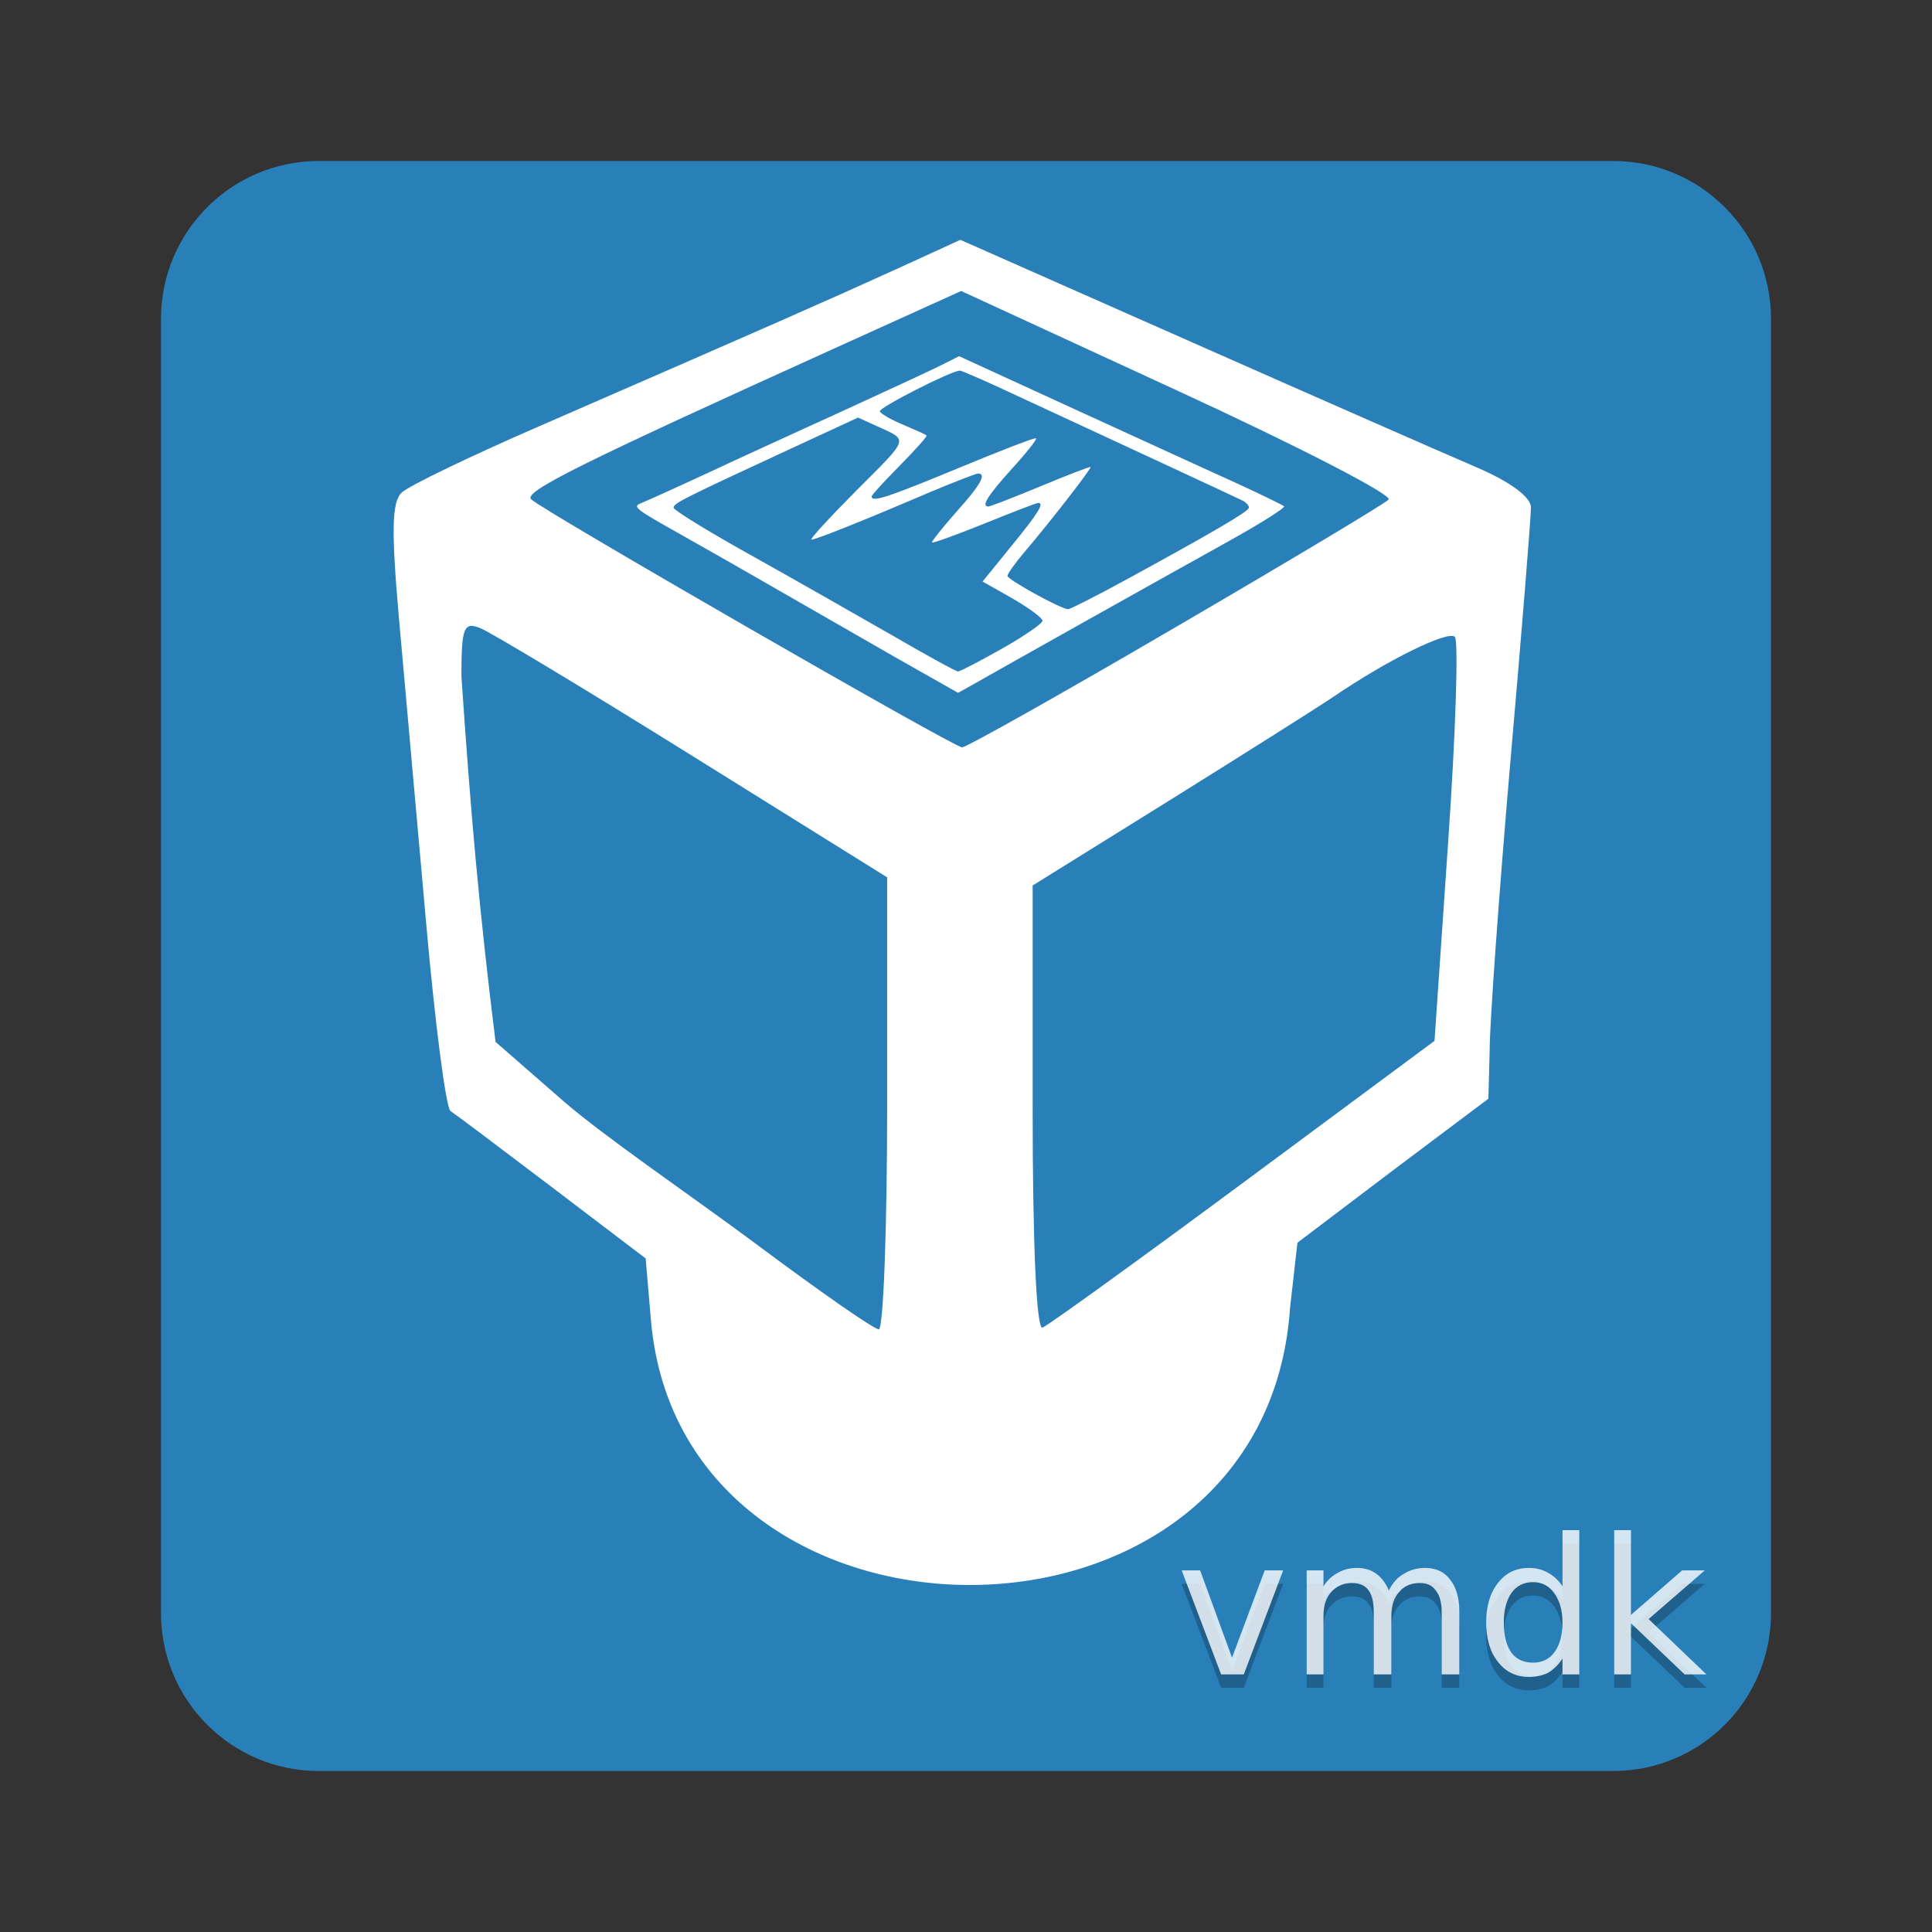 <svg xmlns="http://www.w3.org/2000/svg" xmlns:xlink="http://www.w3.org/1999/xlink" width="36pt" height="36pt" version="1.1" viewBox="0 0 36 36">
 <rect x="0" y="0" width="36" height="36" fill="#333333" stroke="none"/>
 <defs>
  <symbol id="glyph0-1" overflow="visible">
   <path d="M 0.109 -1.938 L 0.453 -1.938 L 1.047 -0.312 L 1.656 -1.938 L 2 -1.938 L 1.266 0 L 0.844 0 Z M 0.109 -1.938"/>
  </symbol>
  <symbol id="glyph0-2" overflow="visible">
   <path d="M 1.859 -1.562 C 1.93 -1.707 2.023 -1.812 2.141 -1.875 C 2.254 -1.945 2.383 -1.984 2.531 -1.984 C 2.738 -1.984 2.895 -1.91 3 -1.766 C 3.113 -1.629 3.172 -1.43 3.172 -1.172 L 3.172 0 L 2.844 0 L 2.844 -1.156 C 2.844 -1.344 2.805 -1.477 2.734 -1.562 C 2.672 -1.656 2.57 -1.703 2.438 -1.703 C 2.27 -1.703 2.141 -1.645 2.047 -1.531 C 1.953 -1.426 1.906 -1.281 1.906 -1.094 L 1.906 0 L 1.578 0 L 1.578 -1.156 C 1.578 -1.344 1.547 -1.477 1.484 -1.562 C 1.422 -1.656 1.316 -1.703 1.172 -1.703 C 1.016 -1.703 0.883 -1.645 0.781 -1.531 C 0.688 -1.426 0.641 -1.281 0.641 -1.094 L 0.641 0 L 0.328 0 L 0.328 -1.938 L 0.641 -1.938 L 0.641 -1.641 C 0.711 -1.754 0.801 -1.836 0.906 -1.891 C 1.008 -1.953 1.129 -1.984 1.266 -1.984 C 1.41 -1.984 1.531 -1.945 1.625 -1.875 C 1.727 -1.801 1.805 -1.695 1.859 -1.562 Z M 1.859 -1.562"/>
  </symbol>
  <symbol id="glyph0-3" overflow="visible">
   <path d="M 1.625 -1.641 L 1.625 -2.688 L 1.938 -2.688 L 1.938 0 L 1.625 0 L 1.625 -0.297 C 1.551 -0.18 1.461 -0.094 1.359 -0.031 C 1.254 0.02 1.133 0.047 1 0.047 C 0.758 0.047 0.566 -0.047 0.422 -0.234 C 0.273 -0.422 0.203 -0.664 0.203 -0.969 C 0.203 -1.27 0.273 -1.516 0.422 -1.703 C 0.566 -1.891 0.758 -1.984 1 -1.984 C 1.133 -1.984 1.254 -1.953 1.359 -1.891 C 1.461 -1.836 1.551 -1.754 1.625 -1.641 Z M 0.531 -0.969 C 0.531 -0.727 0.578 -0.539 0.672 -0.406 C 0.766 -0.281 0.898 -0.219 1.078 -0.219 C 1.242 -0.219 1.375 -0.281 1.469 -0.406 C 1.57 -0.539 1.625 -0.727 1.625 -0.969 C 1.625 -1.195 1.57 -1.379 1.469 -1.516 C 1.375 -1.648 1.242 -1.719 1.078 -1.719 C 0.898 -1.719 0.766 -1.648 0.672 -1.516 C 0.578 -1.379 0.531 -1.195 0.531 -0.969 Z M 0.531 -0.969"/>
  </symbol>
  <symbol id="glyph0-4" overflow="visible">
   <path d="M 0.328 -2.688 L 0.641 -2.688 L 0.641 -1.109 L 1.594 -1.938 L 2.016 -1.938 L 0.969 -1.031 L 2.047 0 L 1.641 0 L 0.641 -0.953 L 0.641 0 L 0.328 0 Z M 0.328 -2.688"/>
  </symbol>
  <filter id="alpha" width="100%" height="100%" x="0%" y="0%" filterUnits="objectBoundingBox">
   <feColorMatrix in="SourceGraphic" type="matrix" values="0 0 0 0 1 0 0 0 0 1 0 0 0 0 1 0 0 0 1 0"/>
  </filter>
  <mask id="mask0">
   <g filter="url(#alpha)">
    <rect width="36" height="36" x="0" y="0" style="fill:rgb(0%,0%,0%);fill-opacity:0.302"/>
   </g>
  </mask>
  <mask id="mask1">
   <g filter="url(#alpha)">
    <rect width="36" height="36" x="0" y="0" style="fill:rgb(0%,0%,0%);fill-opacity:0.8"/>
   </g>
  </mask>
  <clipPath id="clip2">
   <rect width="36" height="36" x="0" y="0"/>
  </clipPath>
  <g id="surface6" clip-path="url(#clip2)">
   <g style="fill:rgb(0%,0%,0%)">
    <use x="21.91" y="31.45" xlink:href="#glyph0-1"/>
    <use x="24.02" y="31.45" xlink:href="#glyph0-2"/>
    <use x="27.49" y="31.45" xlink:href="#glyph0-3"/>
    <use x="29.75" y="31.45" xlink:href="#glyph0-4"/>
   </g>
  </g>
  <clipPath id="clip1">
   <rect width="36" height="36" x="0" y="0"/>
  </clipPath>
  <g id="surface8" clip-path="url(#clip1)">
   <use mask="url(#mask1)" xlink:href="#surface6"/>
  </g>
  <mask id="mask2">
   <g filter="url(#alpha)">
    <rect width="36" height="36" x="0" y="0" style="fill:rgb(0%,0%,0%);fill-opacity:0.8"/>
   </g>
  </mask>
  <clipPath id="clip3">
   <rect width="36" height="36" x="0" y="0"/>
  </clipPath>
  <g id="surface11" clip-path="url(#clip3)">
   <g style="fill:rgb(100%,100%,100%)">
    <use x="21.91" y="31.2" xlink:href="#glyph0-1"/>
    <use x="24.02" y="31.2" xlink:href="#glyph0-2"/>
    <use x="27.49" y="31.2" xlink:href="#glyph0-3"/>
    <use x="29.75" y="31.2" xlink:href="#glyph0-4"/>
   </g>
  </g>
 </defs>
 <g>
  <path style="fill:rgb(16.078%,50.196%,72.549%)" d="M 5.941 3 L 30.059 3 C 31.684 3 33 4.316 33 5.941 L 33 30.059 C 33 31.684 31.684 33 30.059 33 L 5.941 33 C 4.316 33 3 31.684 3 30.059 L 3 5.941 C 3 4.316 4.316 3 5.941 3 Z M 5.941 3"/>
  <path style="fill:rgb(100%,100%,100%)" d="M 12.133 24.641 L 12.031 23.449 L 10.289 22.125 C 9.332 21.398 8.48 20.758 8.395 20.703 C 8.309 20.648 8.102 19.039 7.934 17.125 C 7.762 15.211 7.539 12.688 7.434 11.52 C 7.289 9.875 7.301 9.348 7.488 9.176 C 7.621 9.051 8.773 8.496 10.051 7.941 C 14.367 6.062 15.465 5.578 16.684 5.023 L 17.895 4.469 L 22.195 6.371 C 24.562 7.418 26.953 8.469 27.512 8.707 C 28.145 8.98 28.527 9.262 28.527 9.457 C 28.527 9.633 28.355 11.777 28.141 14.223 C 27.93 16.672 27.758 19.074 27.758 19.559 L 27.734 20.473 L 25.965 21.801 L 24.176 23.156 L 24.039 24.363 C 23.578 31.238 12.742 31.184 12.133 24.641 Z M 16.531 20.559 L 16.531 16.348 L 12.902 14.086 C 10.91 12.844 9.125 11.77 8.938 11.699 C 8.641 11.586 8.598 11.699 8.598 12.605 C 8.773 15.184 8.93 16.969 9.234 19.414 L 10.492 20.512 C 11.238 21.164 12.902 22.297 14.078 23.172 C 15.254 24.051 16.285 24.77 16.375 24.77 C 16.461 24.77 16.531 22.875 16.531 20.559 Z M 23.168 22.035 L 26.73 19.395 L 26.984 15.695 C 27.125 13.66 27.18 11.938 27.109 11.867 C 26.98 11.742 25.848 12.301 24.852 12.98 C 24.586 13.16 23.215 14.027 21.805 14.906 L 19.242 16.5 L 19.242 20.652 C 19.242 23.176 19.312 24.777 19.426 24.738 C 19.523 24.703 21.211 23.484 23.168 22.035 Z M 21.891 11.695 C 24 10.465 25.793 9.391 25.875 9.309 C 25.957 9.227 24.199 8.32 21.969 7.293 L 17.91 5.422 L 15.625 6.457 C 10.758 8.66 9.75 9.164 9.898 9.305 C 10.117 9.516 17.762 13.918 17.926 13.926 C 18 13.93 19.785 12.926 21.891 11.695 Z M 21.891 11.695"/>
  <path style="fill:rgb(100%,100%,100%)" d="M 16.652 12.23 C 15.996 11.852 15.039 11.305 14.531 11.012 C 14.023 10.719 13.195 10.246 12.688 9.961 C 11.844 9.488 11.781 9.441 11.938 9.379 C 12.027 9.344 12.582 9.094 13.164 8.824 C 13.746 8.551 14.918 8.016 15.766 7.629 C 16.609 7.242 17.43 6.863 17.586 6.781 L 17.871 6.637 L 20.051 7.637 C 21.25 8.184 22.598 8.805 23.051 9.008 C 23.5 9.215 23.895 9.406 23.926 9.434 C 23.953 9.461 23.477 9.762 22.863 10.102 C 21.801 10.691 18.699 12.43 18.125 12.758 L 17.852 12.91 Z M 18.672 12.086 C 19.086 11.852 19.426 11.617 19.426 11.566 C 19.426 11.516 19.172 11.328 18.867 11.152 L 18.309 10.836 L 18.848 10.172 C 19.352 9.555 19.465 9.371 19.344 9.371 C 19.316 9.371 18.867 9.543 18.348 9.754 C 17.824 9.965 17.383 10.125 17.367 10.109 C 17.352 10.094 17.555 9.84 17.816 9.543 C 18.27 9.039 18.391 8.824 18.223 8.824 C 18.184 8.824 17.762 8.988 17.281 9.191 C 16.074 9.707 15.203 10.055 15.121 10.055 C 15.078 10.055 15.457 9.645 15.957 9.141 C 16.957 8.141 16.934 8.211 16.34 7.941 L 15.988 7.781 L 14.73 8.363 C 12.703 9.301 12.551 9.379 12.551 9.461 C 12.551 9.504 13.184 9.895 13.961 10.328 C 14.738 10.762 15.914 11.43 16.578 11.812 C 17.238 12.195 17.812 12.512 17.852 12.512 C 17.887 12.512 18.258 12.32 18.672 12.086 Z M 20.965 10.812 C 22.609 9.914 23.242 9.543 23.27 9.465 C 23.281 9.426 23.223 9.359 23.137 9.32 C 23.051 9.277 22.32 8.938 21.512 8.562 C 20.703 8.188 19.57 7.66 18.996 7.395 C 18.422 7.125 17.922 6.906 17.887 6.906 C 17.727 6.906 16.371 7.598 16.395 7.664 C 16.406 7.707 16.602 7.82 16.828 7.914 C 17.051 8.008 17.25 8.098 17.266 8.113 C 17.281 8.129 17.059 8.379 16.77 8.672 C 16.48 8.965 16.242 9.223 16.242 9.25 C 16.242 9.367 16.535 9.27 17.867 8.719 C 18.641 8.398 19.285 8.148 19.305 8.168 C 19.324 8.188 19.121 8.445 18.852 8.738 C 18.402 9.238 18.277 9.438 18.418 9.438 C 18.449 9.438 18.887 9.27 19.387 9.062 C 19.891 8.852 20.309 8.691 20.32 8.703 C 20.344 8.727 19.539 9.762 19.074 10.305 C 18.91 10.5 18.773 10.691 18.773 10.73 C 18.773 10.801 19.762 11.344 19.902 11.352 C 19.941 11.352 20.418 11.109 20.965 10.812 Z M 20.965 10.812"/>
  <use mask="url(#mask0)" xlink:href="#surface8"/>
  <use mask="url(#mask2)" xlink:href="#surface11"/>
 </g>
</svg>
